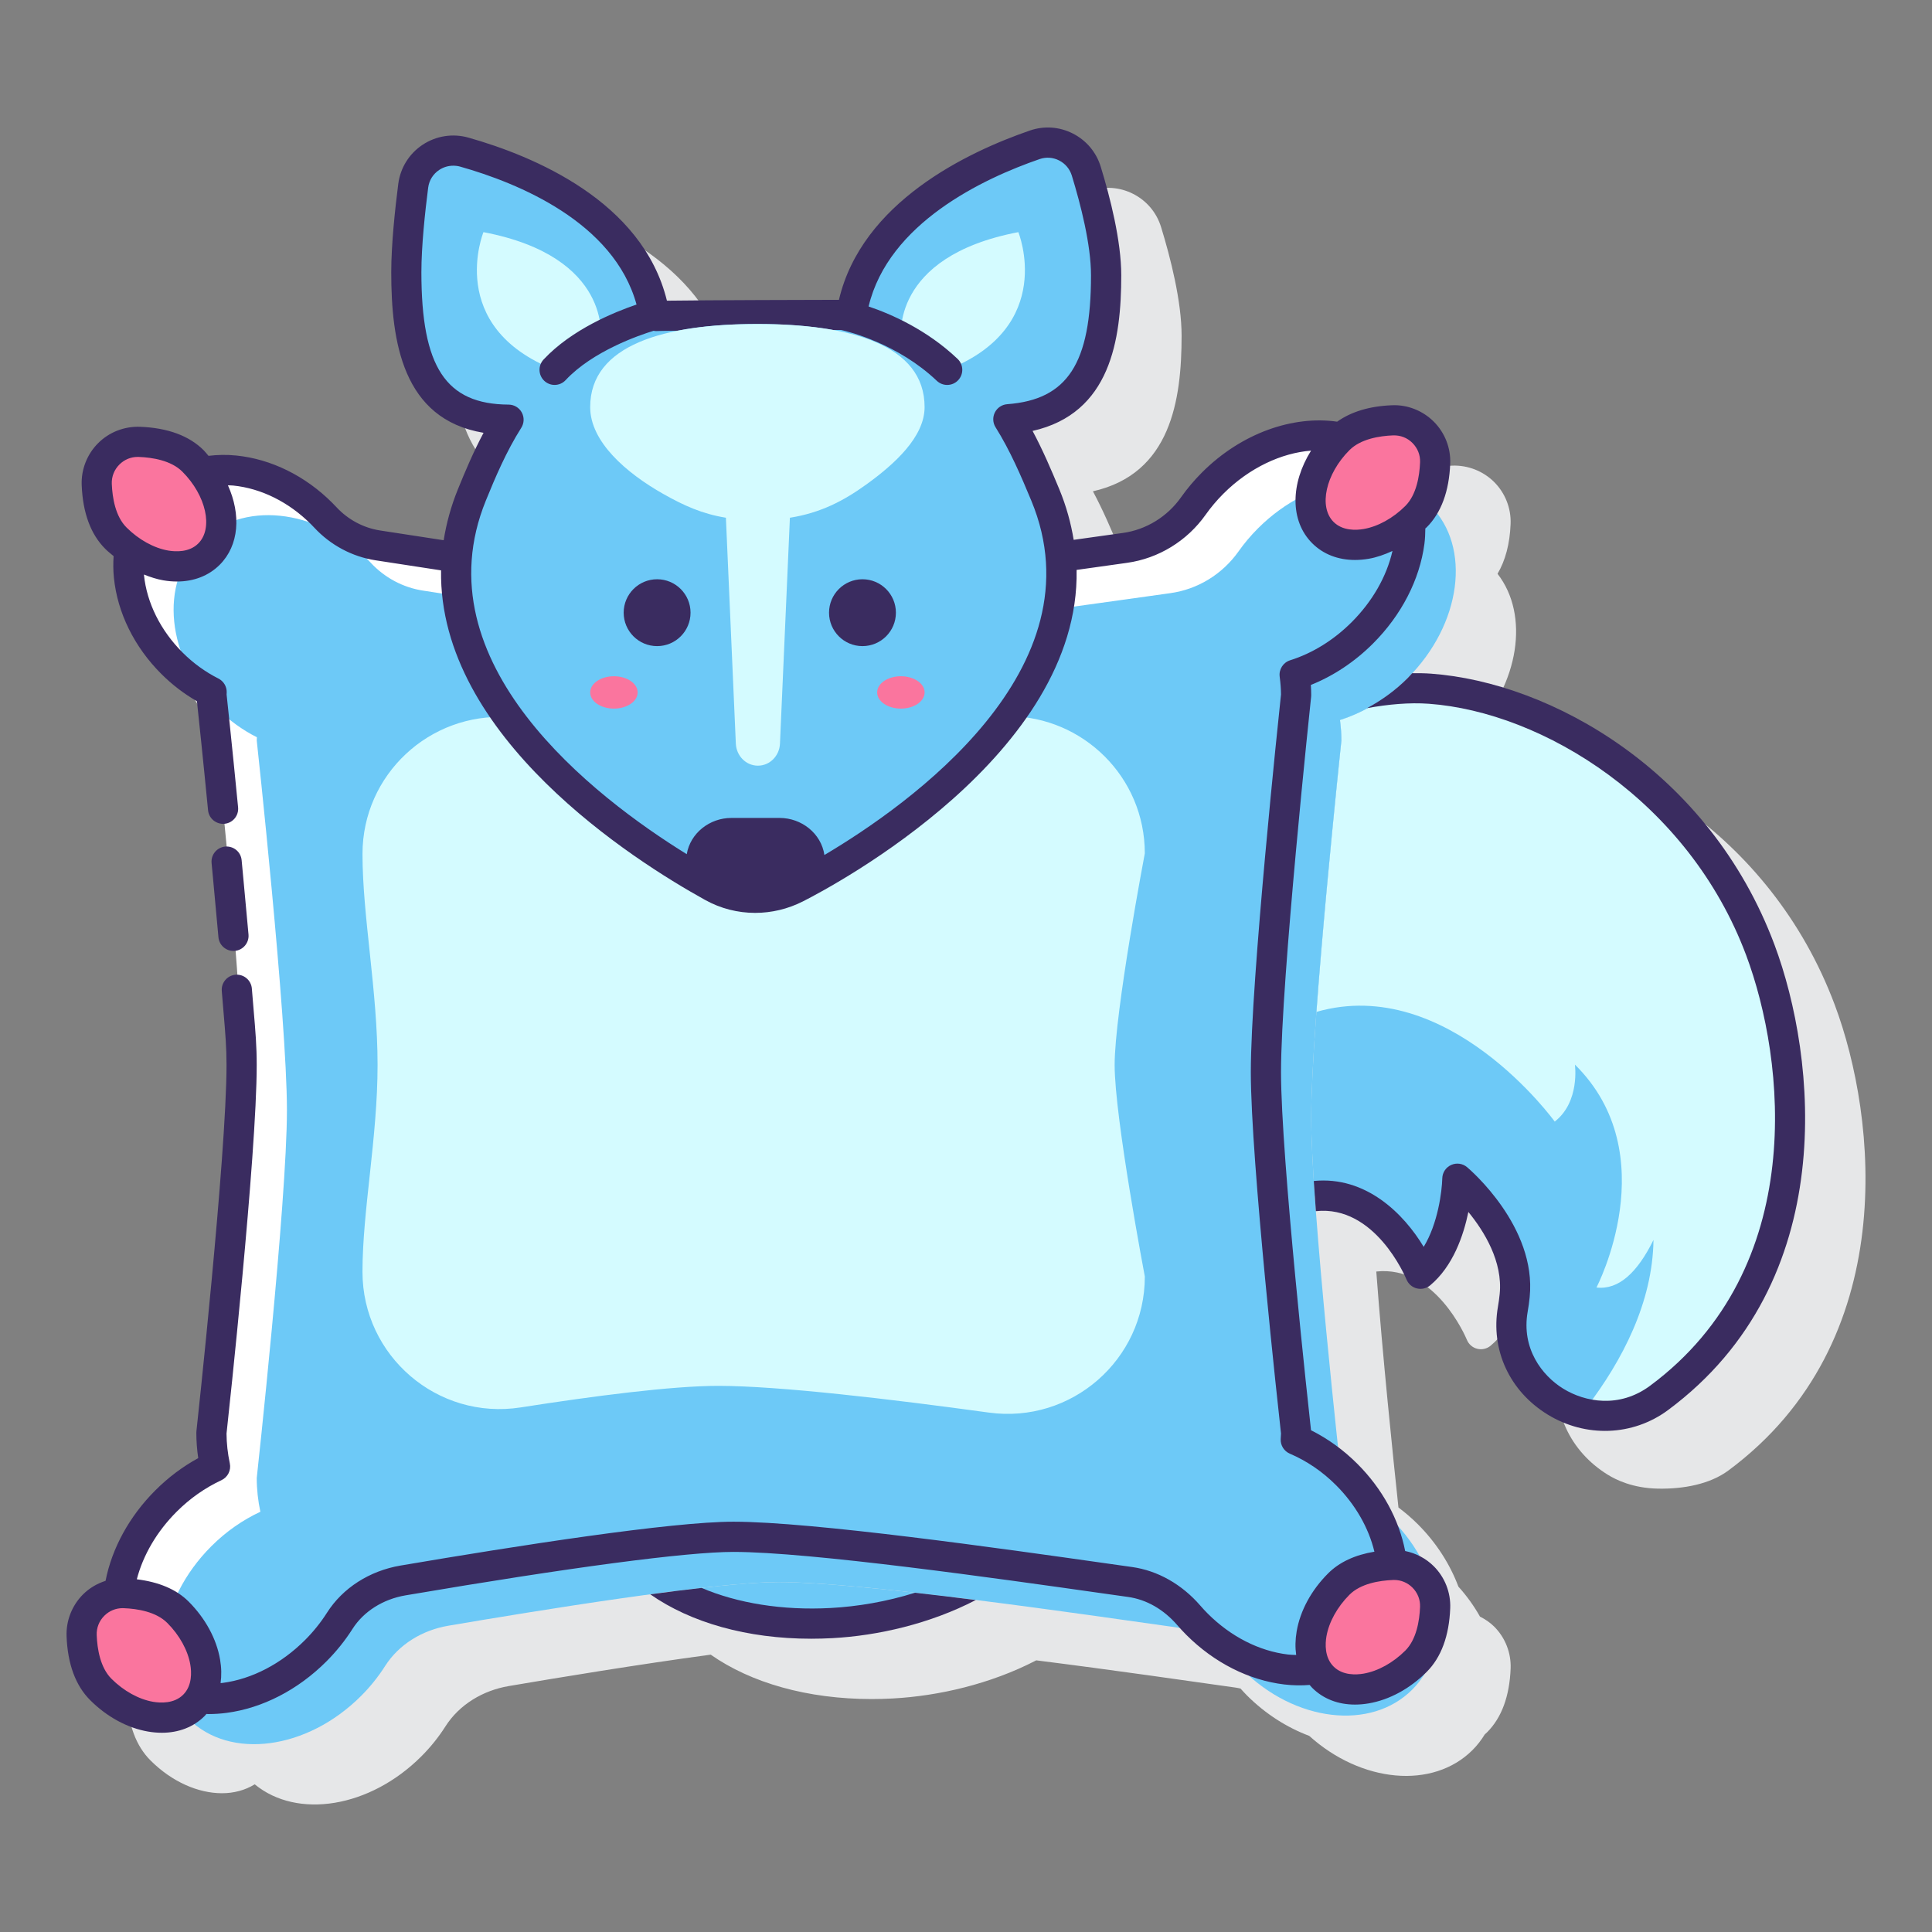 <svg id="Layer_1" enable-background="new 0 0 128 128" height="512" viewBox="0 0 128 128" width="512" xmlns="http://www.w3.org/2000/svg"><rect x="0" y="0" width="128" height="128" fill="#808080" stroke="none"/><path d="m121.563 66.589c-4.309-11.509-14.813-17.376-22.75-17.957-.41-.03-.829-.036-1.252-.03 3.097-3.334 3.783-7.847 1.655-10.587.518-.877.814-1.979.865-3.307.04-1.031-.356-2.041-1.088-2.772-.731-.731-1.748-1.123-2.771-1.087-1.485.056-2.683.423-3.603 1.063-.757-.111-1.554-.124-2.384-.014-2.375.313-4.719 1.522-6.601 3.404-.511.511-.979 1.065-1.392 1.648-.909 1.286-2.311 2.146-3.846 2.358l-2.209.31c-.338.047-.695.098-1.054.148-.181-1.098-.482-2.219-.958-3.366-.525-1.265-1.088-2.582-1.766-3.85 5.168-1.166 5.875-6.054 5.875-10.312 0-2.286-.739-5.173-1.359-7.192-.296-.963-.953-1.745-1.85-2.201-.89-.452-1.901-.524-2.845-.198-4.147 1.43-11.133 4.751-12.65 11.217-1.489.003-8.773.018-11.397.057-1.617-6.6-8.854-9.589-13.141-10.801-1.038-.295-2.147-.122-3.044.47-.89.589-1.478 1.533-1.614 2.593-.309 2.406-.466 4.375-.466 5.853 0 4.563.737 9.745 6.117 10.638-.679 1.275-1.224 2.571-1.698 3.734-.469 1.152-.769 2.279-.945 3.383-1.184-.18-2.278-.349-3.206-.493l-1.012-.156c-1.093-.168-2.117-.715-2.883-1.54-.09-.097-.183-.192-.279-.289-2.36-2.361-5.454-3.429-8.201-3.115-.107-.12-.197-.247-.313-.364-.964-.964-2.387-1.489-4.23-1.561-1.036-.038-2.041.357-2.771 1.088s-1.127 1.741-1.087 2.771c.07 1.842.596 3.265 1.561 4.23.18.18.365.349.554.507-.028.462-.029.934.02 1.418.235 2.313 1.348 4.571 3.134 6.357.711.712 1.505 1.319 2.365 1.813.095.885.397 3.723.737 7.222.053.549.542.942 1.091.898.048.498.095 1.004.143 1.519-.032 0-.061-.013-.094-.01-.55.052-.954.539-.903 1.089l.086.921c.128 1.365.253 2.707.368 3.993.046.52.483.911.995.911.03 0 .06-.001.09-.004.018-.001.032-.012.05-.015.042.549.082 1.085.119 1.611-.04-.002-.077-.017-.118-.014-.55.045-.96.527-.916 1.077l.115 1.376c.125 1.468.2 2.354.2 3.523 0 5.968-1.974 24.079-1.994 24.262-.004.036-.006.072-.006.108 0 .553.042 1.115.125 1.679-1.034.564-1.988 1.281-2.842 2.136-1.724 1.724-2.875 3.835-3.299 6.002-.555.179-1.073.472-1.492.892-.731.731-1.128 1.741-1.088 2.771.071 1.843.596 3.266 1.561 4.229 1.426 1.426 3.167 2.173 4.731 2.173.792 0 1.536-.198 2.174-.59 2.813 2.322 7.627 1.559 11.039-1.853.621-.621 1.152-1.288 1.593-1.981.926-1.457 2.491-2.385 4.193-2.675 3.285-.559 8.614-1.439 13.384-2.082 2.678 1.875 6.418 2.941 10.661 2.941.46 0 .927-.013 1.399-.038 3.018-.163 6.469-.949 9.508-2.526 5.104.642 10.241 1.388 13.219 1.807.107.015.21.04.315.061.136.15.27.301.415.446 1.239 1.24 2.666 2.138 4.136 2.689 3.45 3.114 8.194 3.566 10.823.937.315-.315.581-.664.808-1.033.05-.048.103-.09.153-.14.964-.965 1.489-2.389 1.56-4.229.04-1.031-.356-2.041-1.088-2.772-.276-.276-.601-.489-.944-.666-.387-.69-.863-1.357-1.427-1.982-.552-1.47-1.45-2.897-2.689-4.136-.405-.405-.836-.771-1.284-1.109-.358-3.344-1.061-10.154-1.468-15.633 3.899-.422 5.915 4.313 6.005 4.53.122.294.376.514.686.589.309.075.636.001.88-.202 1.514-1.264 2.211-3.303 2.532-4.864 1.052 1.285 2.291 3.292 2.075 5.438-.028.28-.067.562-.116.844-.494 2.847.762 5.578 3.278 7.13.523.323 1.637.888 3.325.919s3.435-.292 4.664-1.203c11.489-8.518 9.838-23.39 7.051-30.834z" fill="#e6e7e8"/><path d="m51.591 104.817c-1.575 0-4.079.245-6.899.6 4.907 2.714 12.549 2.86 18.401.394-4.582-.556-8.955-.994-11.502-.994z" fill="#6dc9f7"/><path d="m116.626 62.939c-3.895-10.404-13.67-16.708-21.887-17.31-.739-.054-1.508-.042-2.293.021-1.147.955-2.403 1.652-3.672 2.051.057.447.096.899.096 1.361 0 0-2 18.73-2 24.973 0 1.283.093 3.12.238 5.21 4.684-.49 7.001 5.146 7.001 5.146 2.344-1.957 2.446-6.297 2.446-6.297s4.218 3.553 3.797 7.737c-.006.061-.013.122-.02.183-.669 5.783 5.9 9.642 10.409 5.96 10.145-8.285 8.49-22.076 5.885-29.035z" fill="#6dc9f7"/><path d="m88.846 49.298c-.006.061-.014.132-.023.215-.002.018-.004.042-.006.061-.008.074-.016.156-.026.245-.035.338-.081.779-.135 1.308-.003.028-.006.055-.008.083-.347 3.393-1.019 10.187-1.431 15.83 8.726-2.506 15.788 7.268 15.788 7.268 1.688-1.309 1.337-3.776 1.337-3.776 6.036 5.958 1.428 14.769 1.428 14.769 1.475.171 2.714-.998 3.778-3.153-.056 4.166-2.091 8.008-4.391 11.04 1.76.48 3.725.207 5.424-1.101 8.516-6.557 9.552-18.878 6.315-28.39-.088-.26-.178-.513-.269-.757-3.895-10.404-13.67-16.708-21.887-17.31-.722-.053-1.472-.041-2.238.018-.018.001-.036.001-.054.003-1.147.955-2.403 1.652-3.672 2.051.057.447.096.899.096 1.361-.001-.001-.01.083-.026.235z" fill="#d4fbff"/><path d="m85.848 95.39c.007-.155.023-.308.023-.465 0 0-2-17.918-2-23.89 0-6.243 2-24.973 2-24.973 0-.462-.039-.914-.096-1.361 1.574-.495 3.139-1.429 4.485-2.774 3.571-3.571 4.245-8.686 1.507-11.425s-7.854-2.064-11.425 1.506c-.481.481-.909.991-1.282 1.519-1.067 1.509-2.694 2.517-4.525 2.771-1.192.166-2.651.372-4.263.597 1.045 12.078-15.394 20.85-17.521 21.93-1.75.889-3.825.88-5.541-.074-1.929-1.072-17.95-9.772-16.948-21.819-2.073-.313-3.904-.598-5.238-.804-1.332-.205-2.546-.86-3.464-1.848-.082-.089-.167-.176-.253-.263-3.358-3.358-8.3-3.86-11.039-1.121s-2.237 7.681 1.121 11.039c.803.803 1.698 1.438 2.631 1.909-.001.072-.01.142-.01.215 0 0 2 18.37 2 24.493 0 6.093-2 24.37-2 24.37 0 .768.087 1.514.24 2.235-1.146.534-2.259 1.294-3.251 2.287-3.574 3.573-4.25 8.691-1.511 11.43s7.856 2.062 11.43-1.511c.621-.621 1.152-1.288 1.593-1.981.926-1.457 2.491-2.385 4.193-2.675 5.672-.965 17.449-2.892 21.891-2.892 5.658 0 20.309 2.154 26.279 2.993 1.533.216 2.881 1.043 3.893 2.215.172.199.353.395.544.585 3.475 3.476 8.513 4.073 11.252 1.334s2.142-7.776-1.334-11.252c-1.027-1.021-2.186-1.787-3.381-2.3z" fill="#fff"/><path d="m88.848 98.39c.007-.155.023-.308.023-.465 0 0-2-17.918-2-23.89 0-6.243 2-24.973 2-24.973 0-.462-.039-.914-.096-1.361 1.574-.495 3.139-1.429 4.485-2.774 3.571-3.571 4.245-8.686 1.507-11.425s-7.854-2.064-11.425 1.506c-.481.481-.909.991-1.282 1.519-1.067 1.509-2.694 2.517-4.525 2.771-1.932.268-4.56.643-7.418 1.034-1.863 10.281-15.446 17.519-17.366 18.493-1.75.889-3.825.88-5.541-.074-1.79-.995-15.714-8.559-16.911-19.271-.853-.131-1.626-.251-2.275-.351-1.332-.205-2.546-.86-3.464-1.848-.082-.089-.167-.176-.253-.263-3.358-3.358-8.3-3.86-11.039-1.121s-2.237 7.681 1.121 11.039c.803.803 1.698 1.438 2.631 1.909-.001.072-.01.142-.01.215 0 0 2 18.37 2 24.493 0 6.093-2 24.37-2 24.37 0 .768.087 1.514.24 2.235-1.146.534-2.259 1.294-3.251 2.287-3.574 3.573-4.25 8.691-1.511 11.43s7.856 2.062 11.43-1.511c.621-.621 1.152-1.288 1.593-1.981.926-1.457 2.491-2.385 4.193-2.675 5.672-.965 17.449-2.892 21.891-2.892 5.658 0 20.309 2.154 26.279 2.993 1.533.216 2.881 1.043 3.893 2.215.172.199.353.395.544.585 3.475 3.476 8.513 4.073 11.252 1.334s2.142-7.776-1.334-11.252c-1.027-1.022-2.186-1.788-3.381-2.301z" fill="#6dc9f7"/><path d="m73.848 70.555c0-3.504 1.999-14.018 1.999-14.018 0-5.063-4.101-9.041-8.991-9.087-4.7 6.4-12.669 10.645-14.107 11.375-1.75.889-3.825.88-5.541-.074-1.299-.722-8.986-4.905-13.567-11.236-5.162-.309-9.624 3.784-9.625 9.066-.001 4.137.999 9.058.999 13.974 0 4.819-1 9.635-1 13.705.001 5.577 4.974 9.846 10.483 8.985 4.902-.766 10.024-1.428 13.092-1.428 4.025 0 11.444.88 17.924 1.77 5.467.751 10.335-3.497 10.334-9.014.001 0-2-10.513-2-14.018z" fill="#d4fbff"/><path d="m12.79 30.542c-.929-.929-2.329-1.221-3.561-1.269-1.579-.061-2.882 1.242-2.821 2.821.048 1.232.34 2.633 1.269 3.561 1.995 1.995 4.757 2.467 6.169 1.055 1.411-1.412.939-4.174-1.056-6.168z" fill="#fa759e"/><path d="m11.79 106.816c-.929-.928-2.329-1.221-3.561-1.269-1.579-.061-2.882 1.242-2.821 2.821.048 1.232.34 2.633 1.269 3.562 1.995 1.995 4.757 2.467 6.169 1.055s.939-4.175-1.056-6.169z" fill="#fa759e"/><path d="m92.26 27.848c-1.232.048-2.633.34-3.561 1.269-1.995 1.995-2.467 4.756-1.055 6.169s4.174.94 6.169-1.055c.929-.929 1.221-2.329 1.269-3.562.06-1.579-1.244-2.882-2.822-2.821z" fill="#fa759e"/><path d="m92.26 103.681c-1.232.047-2.633.34-3.561 1.269-1.995 1.995-2.467 4.757-1.055 6.169s4.174.94 6.169-1.055c.929-.928 1.221-2.329 1.269-3.561.06-1.58-1.244-2.883-2.822-2.822z" fill="#fa759e"/><path d="m73.284 18.24c0-2.154-.709-4.925-1.315-6.899-.443-1.442-1.987-2.239-3.413-1.748-3.947 1.36-11.157 4.715-12.154 11.289-.184-.01-.37-.017-.559-.018-.781-.003-12.047.028-12.472.075-1.087-6.666-8.393-9.668-12.601-10.857-1.579-.446-3.185.601-3.394 2.228-.226 1.757-.457 3.985-.457 5.726 0 5.593 1.188 9.737 6.773 9.771-1.001 1.579-1.749 3.312-2.428 4.978-5.769 14.163 13.8 24.776 15.944 25.968 1.716.954 3.791.963 5.541.074 2.362-1.199 22.38-11.879 16.503-26.042-.705-1.698-1.456-3.436-2.444-5.008 5.253-.395 6.476-4.183 6.476-9.537z" fill="#6dc9f7"/><path d="m59.686 44.803c-.868 0-1.572.48-1.572 1.072s.704 1.072 1.572 1.072 1.572-.48 1.572-1.072c.001-.592-.703-1.072-1.572-1.072z" fill="#fa759e"/><path d="m40.673 44.803c-.868 0-1.572.48-1.572 1.072s.704 1.072 1.572 1.072 1.572-.48 1.572-1.072c.001-.592-.703-1.072-1.572-1.072z" fill="#fa759e"/><path d="m39.791 22.46s.817-5.446-7.761-7.08c0 0-2.555 6.263 4.713 9.122 0 .001.325-1.225 3.048-2.042z" fill="#d4fbff"/><path d="m59.707 22.46s-.817-5.446 7.761-7.08c0 0 2.555 6.263-4.713 9.122-.001.001-.325-1.225-3.048-2.042z" fill="#d4fbff"/><g fill="#3a2c60"><path d="m117.563 62.588c-4.309-11.508-14.814-17.375-22.75-17.956-.41-.03-.829-.036-1.253-.03-.101.108-.195.219-.301.325-.828.828-1.743 1.48-2.688 1.989 1.418-.257 2.806-.382 4.094-.29 7.555.554 17.202 6.454 21.024 16.663 2.591 6.921 4.164 20.718-6.373 28.525-2.028 1.502-4.298 1.083-5.748.189-1.415-.872-2.777-2.667-2.358-5.086.058-.329.104-.659.136-.987.468-4.655-3.959-8.442-4.148-8.602-.294-.248-.704-.305-1.055-.146-.351.158-.58.503-.588.888-.021.861-.293 3.009-1.232 4.537-1.321-2.196-3.825-4.705-7.281-4.364.041.64.087 1.308.138 2 3.901-.418 5.915 4.311 6.005 4.529.122.294.376.514.686.589.307.075.635.002.88-.202 1.514-1.263 2.211-3.302 2.532-4.863 1.052 1.285 2.291 3.291 2.075 5.438-.028.28-.067.562-.116.843-.494 2.848.762 5.58 3.278 7.131 2.521 1.554 5.657 1.443 7.988-.284 11.492-8.518 9.842-23.39 7.055-30.836z"/><path d="m55.036 106.534c-3.209.174-6.174-.32-8.556-1.33-1.073.121-2.215.264-3.397.424 2.678 1.875 6.419 2.942 10.661 2.942.46 0 .927-.013 1.399-.038 3.018-.163 6.469-.949 9.508-2.527-1.36-.171-2.714-.334-4.028-.482-1.884.593-3.818.915-5.587 1.011z"/><path d="m15.467 63.002c.03 0 .06-.001.09-.004.55-.049.956-.535.907-1.085-.109-1.22-.228-2.488-.348-3.778l-.107-1.145c-.051-.55-.532-.948-1.088-.903-.55.052-.954.539-.903 1.089l.107 1.145c.12 1.288.238 2.554.347 3.771.046.519.482.91.995.91z"/><path d="m93.096 102.759c-.411-2.096-1.513-4.123-3.164-5.774-.917-.917-1.949-1.664-3.074-2.228-.124-1.122-1.987-18.04-1.987-23.723 0-6.119 1.975-24.68 1.994-24.866.004-.035.006-.071.006-.106 0-.221-.008-.445-.024-.682 1.5-.6 2.912-1.538 4.12-2.746 1.882-1.882 3.091-4.227 3.404-6.601.046-.347.056-.685.061-1.02.028-.027.06-.048.088-.076.964-.964 1.49-2.388 1.561-4.229.04-1.03-.356-2.04-1.087-2.771-.731-.73-1.747-1.135-2.772-1.088-1.502.058-2.709.434-3.632 1.088-2.916-.419-6.329.74-8.955 3.365-.511.511-.979 1.065-1.392 1.649-.909 1.285-2.311 2.145-3.846 2.358l-2.209.309c-.338.048-.692.097-1.054.148-.181-1.098-.482-2.218-.957-3.364-.524-1.265-1.087-2.582-1.766-3.852 5.167-1.166 5.875-6.054 5.875-10.311 0-2.283-.739-5.172-1.359-7.192-.295-.963-.952-1.745-1.849-2.201-.891-.452-1.9-.524-2.846-.198-4.146 1.428-11.132 4.749-12.65 11.216-1.488.003-8.776.02-11.397.057-1.617-6.6-8.854-9.589-13.142-10.801-1.038-.296-2.147-.122-3.042.47-.891.588-1.479 1.533-1.615 2.594-.212 1.652-.465 4.009-.465 5.853 0 4.563.737 9.745 6.116 10.637-.679 1.277-1.224 2.572-1.697 3.735-.469 1.152-.769 2.279-.945 3.383-1.167-.178-2.238-.343-3.153-.484l-1.065-.164c-1.094-.169-2.118-.716-2.882-1.538-.092-.099-.186-.197-.281-.291-1.786-1.787-4.044-2.9-6.358-3.135-.635-.065-1.249-.051-1.842.02-.107-.12-.197-.248-.314-.364-.965-.966-2.389-1.491-4.229-1.561-1.041-.033-2.04.355-2.771 1.087-.731.731-1.128 1.741-1.088 2.771.071 1.843.596 3.266 1.561 4.229.175.176.367.325.554.482-.031.47-.03.95.021 1.443.235 2.313 1.348 4.572 3.135 6.358.711.711 1.504 1.319 2.365 1.813.095.886.396 3.725.736 7.222.053.55.542.946 1.092.898.55-.053.952-.542.898-1.092-.408-4.212-.763-7.47-.761-7.474.001-.016.007-.128.007-.144.008-.385-.206-.739-.549-.913-.873-.441-1.672-1.021-2.375-1.724-1.461-1.462-2.371-3.289-2.559-5.146-.001-.007 0-.014-.001-.021.422.169.848.309 1.278.383.311.054.615.08.91.08 1.12 0 2.104-.381 2.832-1.108 1.291-1.291 1.418-3.327.545-5.265.118.005.234.003.354.015 1.857.188 3.684 1.098 5.148 2.562.076.076.151.153.226.234 1.071 1.152 2.507 1.918 4.044 2.155l1.065.164c.949.147 2.066.319 3.283.504-.17 11.052 12.878 19.275 17.405 21.785l.096.054c1.024.569 2.163.854 3.308.854 1.081 0 2.168-.254 3.171-.764 2.099-1.065 18.353-9.723 18.127-21.959.391-.055.773-.108 1.137-.159l2.206-.31c2.08-.289 3.977-1.45 5.204-3.185.348-.491.742-.959 1.173-1.39 1.735-1.735 3.859-2.704 5.814-2.859-1.362 2.176-1.412 4.649.075 6.136.728.728 1.712 1.108 2.833 1.108.294 0 .598-.026.908-.079.533-.091 1.06-.28 1.577-.517-.386 1.69-1.328 3.342-2.703 4.716-1.187 1.187-2.597 2.061-4.079 2.527-.461.146-.752.601-.691 1.08.058.452.086.83.088 1.183-.142 1.331-2 18.906-2 25.024 0 5.844 1.85 22.598 2 23.939-.002.063-.006.123-.01.185l-.011.188c-.018.415.223.799.604.963 1.132.485 2.163 1.188 3.064 2.09 1.28 1.28 2.158 2.818 2.541 4.406-1.285.212-2.318.688-3.068 1.438-1.11 1.109-1.85 2.474-2.083 3.841-.094.547-.102 1.072-.032 1.563-.181-.006-.362-.009-.548-.031-1.903-.226-3.791-1.189-5.313-2.712-.173-.173-.337-.351-.494-.532-1.217-1.406-2.819-2.313-4.511-2.551l-1.761-.249c-6.789-.963-19.426-2.754-24.657-2.754-4.112 0-14.265 1.58-22.06 2.906-2.054.35-3.828 1.488-4.868 3.125-.411.646-.9 1.255-1.456 1.811-1.574 1.573-3.51 2.581-5.452 2.838-.048.006-.094.007-.141.012.069-.49.061-1.013-.033-1.559-.234-1.367-.974-2.731-2.083-3.841-.817-.817-1.983-1.299-3.434-1.477.419-1.606 1.329-3.168 2.64-4.478.875-.875 1.874-1.577 2.967-2.088.422-.197.652-.659.555-1.114-.141-.663-.214-1.326-.218-1.974.144-1.315 2-18.453 2-24.423 0-1.25-.082-2.216-.207-3.678l-.115-1.382c-.044-.551-.529-.961-1.077-.917-.55.045-.96.527-.916 1.077l.116 1.392c.124 1.461.199 2.343.199 3.508 0 5.969-1.974 24.079-1.994 24.262-.004.036-.006.072-.006.108 0 .553.042 1.115.125 1.679-1.036.566-1.989 1.282-2.842 2.136-1.722 1.722-2.872 3.83-3.298 5.995-.558.18-1.072.478-1.495.901-.73.731-1.127 1.741-1.087 2.771.07 1.842.596 3.265 1.561 4.23 1.109 1.11 2.474 1.85 3.841 2.084.311.053.615.079.909.079 1.121 0 2.105-.381 2.833-1.108.044-.043.08-.092.121-.138.047.001.093.007.141.007.393 0 .794-.026 1.203-.08 2.375-.314 4.721-1.524 6.604-3.407.659-.659 1.24-1.384 1.729-2.152.737-1.159 2.019-1.971 3.516-2.226 10.91-1.856 18.625-2.878 21.724-2.878 5.09 0 17.636 1.778 24.376 2.734l1.763.249c1.23.173 2.363.823 3.275 1.878.188.218.386.431.594.639 1.839 1.839 4.145 3.005 6.492 3.283.576.068 1.134.074 1.676.031.056.065.108.132.169.193.728.728 1.712 1.108 2.833 1.108.294 0 .598-.026.908-.079 1.368-.234 2.732-.974 3.841-2.084.964-.964 1.49-2.388 1.561-4.229.04-1.03-.356-2.04-1.087-2.771-.522-.521-1.187-.867-1.898-1.011zm-79.957-66.755c-.603.604-1.505.552-1.99.472-.949-.163-1.957-.72-2.765-1.527-.744-.743-.941-1.983-.977-2.893-.019-.481.161-.937.504-1.28.327-.326.754-.504 1.211-.504.023 0 .046 0 .069.001.909.035 2.148.232 2.892.977 1.575 1.574 2.058 3.751 1.056 4.754zm41.48 20.642c-.212-1.431-1.513-2.455-2.965-2.455h-3.203c-1.433 0-2.715 1-2.952 2.401-6.121-3.787-17.698-12.655-13.309-23.43.616-1.513 1.355-3.257 2.346-4.82.194-.307.207-.695.033-1.015s-.508-.519-.872-.521c-4.159-.024-5.779-2.483-5.779-8.771 0-1.737.244-4.004.449-5.599.063-.489.324-.907.734-1.179.279-.185.603-.279.931-.279.156 0 .313.021.466.064 3.803 1.076 10.173 3.665 11.675 9.135-1.449.491-4.3 1.648-6.16 3.643-.376.403-.354 1.036.049 1.413.193.18.438.269.682.269.268 0 .534-.106.731-.318 1.795-1.924 4.882-2.979 5.826-3.268.053.005.103.022.157.019.124-.008.657-.016 1.433-.024 1.572-.311 3.373-.445 5.289-.445 1.804 0 3.503.123 5.008.397.246 0 .422 0 .548.001.533.119 3.757.921 6.33 3.365.193.184.441.274.688.274.265 0 .529-.104.725-.312.38-.4.364-1.033-.037-1.414-2.038-1.935-4.395-2.966-5.896-3.472 1.319-5.524 7.596-8.478 11.334-9.766.426-.146.883-.116 1.288.091.409.208.708.564.843 1.004.58 1.891 1.271 4.571 1.271 6.606 0 5.845-1.557 8.239-5.551 8.539-.35.026-.66.233-.818.547-.158.313-.141.686.046.982.954 1.519 1.692 3.233 2.367 4.86 4.626 11.142-8.083 20.147-13.707 23.478zm35.722-21.597c-.484.084-1.387.132-1.99-.472-1.002-1.003-.52-3.18 1.055-4.755.744-.743 1.984-.941 2.893-.977.493-.013.938.16 1.281.504s.522.798.503 1.279c-.036.91-.234 2.15-.977 2.894-.809.809-1.817 1.365-2.765 1.527zm-80.193 77.7c-.949-.162-1.957-.719-2.764-1.526-.744-.744-.942-1.984-.977-2.894-.019-.481.16-.936.503-1.279.327-.327.755-.505 1.212-.505.022 0 .045 0 .068.001.909.035 2.149.233 2.893.978.808.808 1.364 1.815 1.526 2.764.083.484.132 1.387-.471 1.99-.603.602-1.505.553-1.99.471zm82.957-3.393c-.808.808-1.815 1.364-2.764 1.526-.484.084-1.387.132-1.99-.472s-.554-1.506-.472-1.99c.163-.949.719-1.956 1.526-2.764.744-.744 1.984-.942 2.893-.978.023-.001.045-.001.068-.001.457 0 .885.178 1.213.506.343.343.522.797.503 1.278-.036.912-.234 2.152-.977 2.895z"/><path d="m43.535 38.377c-1.223 0-2.215.992-2.215 2.215s.992 2.215 2.215 2.215 2.215-.992 2.215-2.215-.992-2.215-2.215-2.215z"/><path d="m57.141 38.377c-1.223 0-2.215.992-2.215 2.215s.992 2.215 2.215 2.215 2.215-.992 2.215-2.215-.992-2.215-2.215-2.215z"/></g><path d="m50.18 21.466c-6.119 0-11.079 1.368-11.079 5.506 0 2.307 2.404 4.371 4.829 5.745 1.372.778 2.596 1.329 4.163 1.584l.658 14.967c.036.817.68 1.46 1.462 1.46s1.426-.643 1.462-1.46l.658-14.966c2.027-.322 3.55-1.111 5.075-2.213 1.853-1.339 3.849-3.139 3.849-5.118.002-4.137-4.958-5.505-11.077-5.505z" fill="#d4fbff"/></svg>